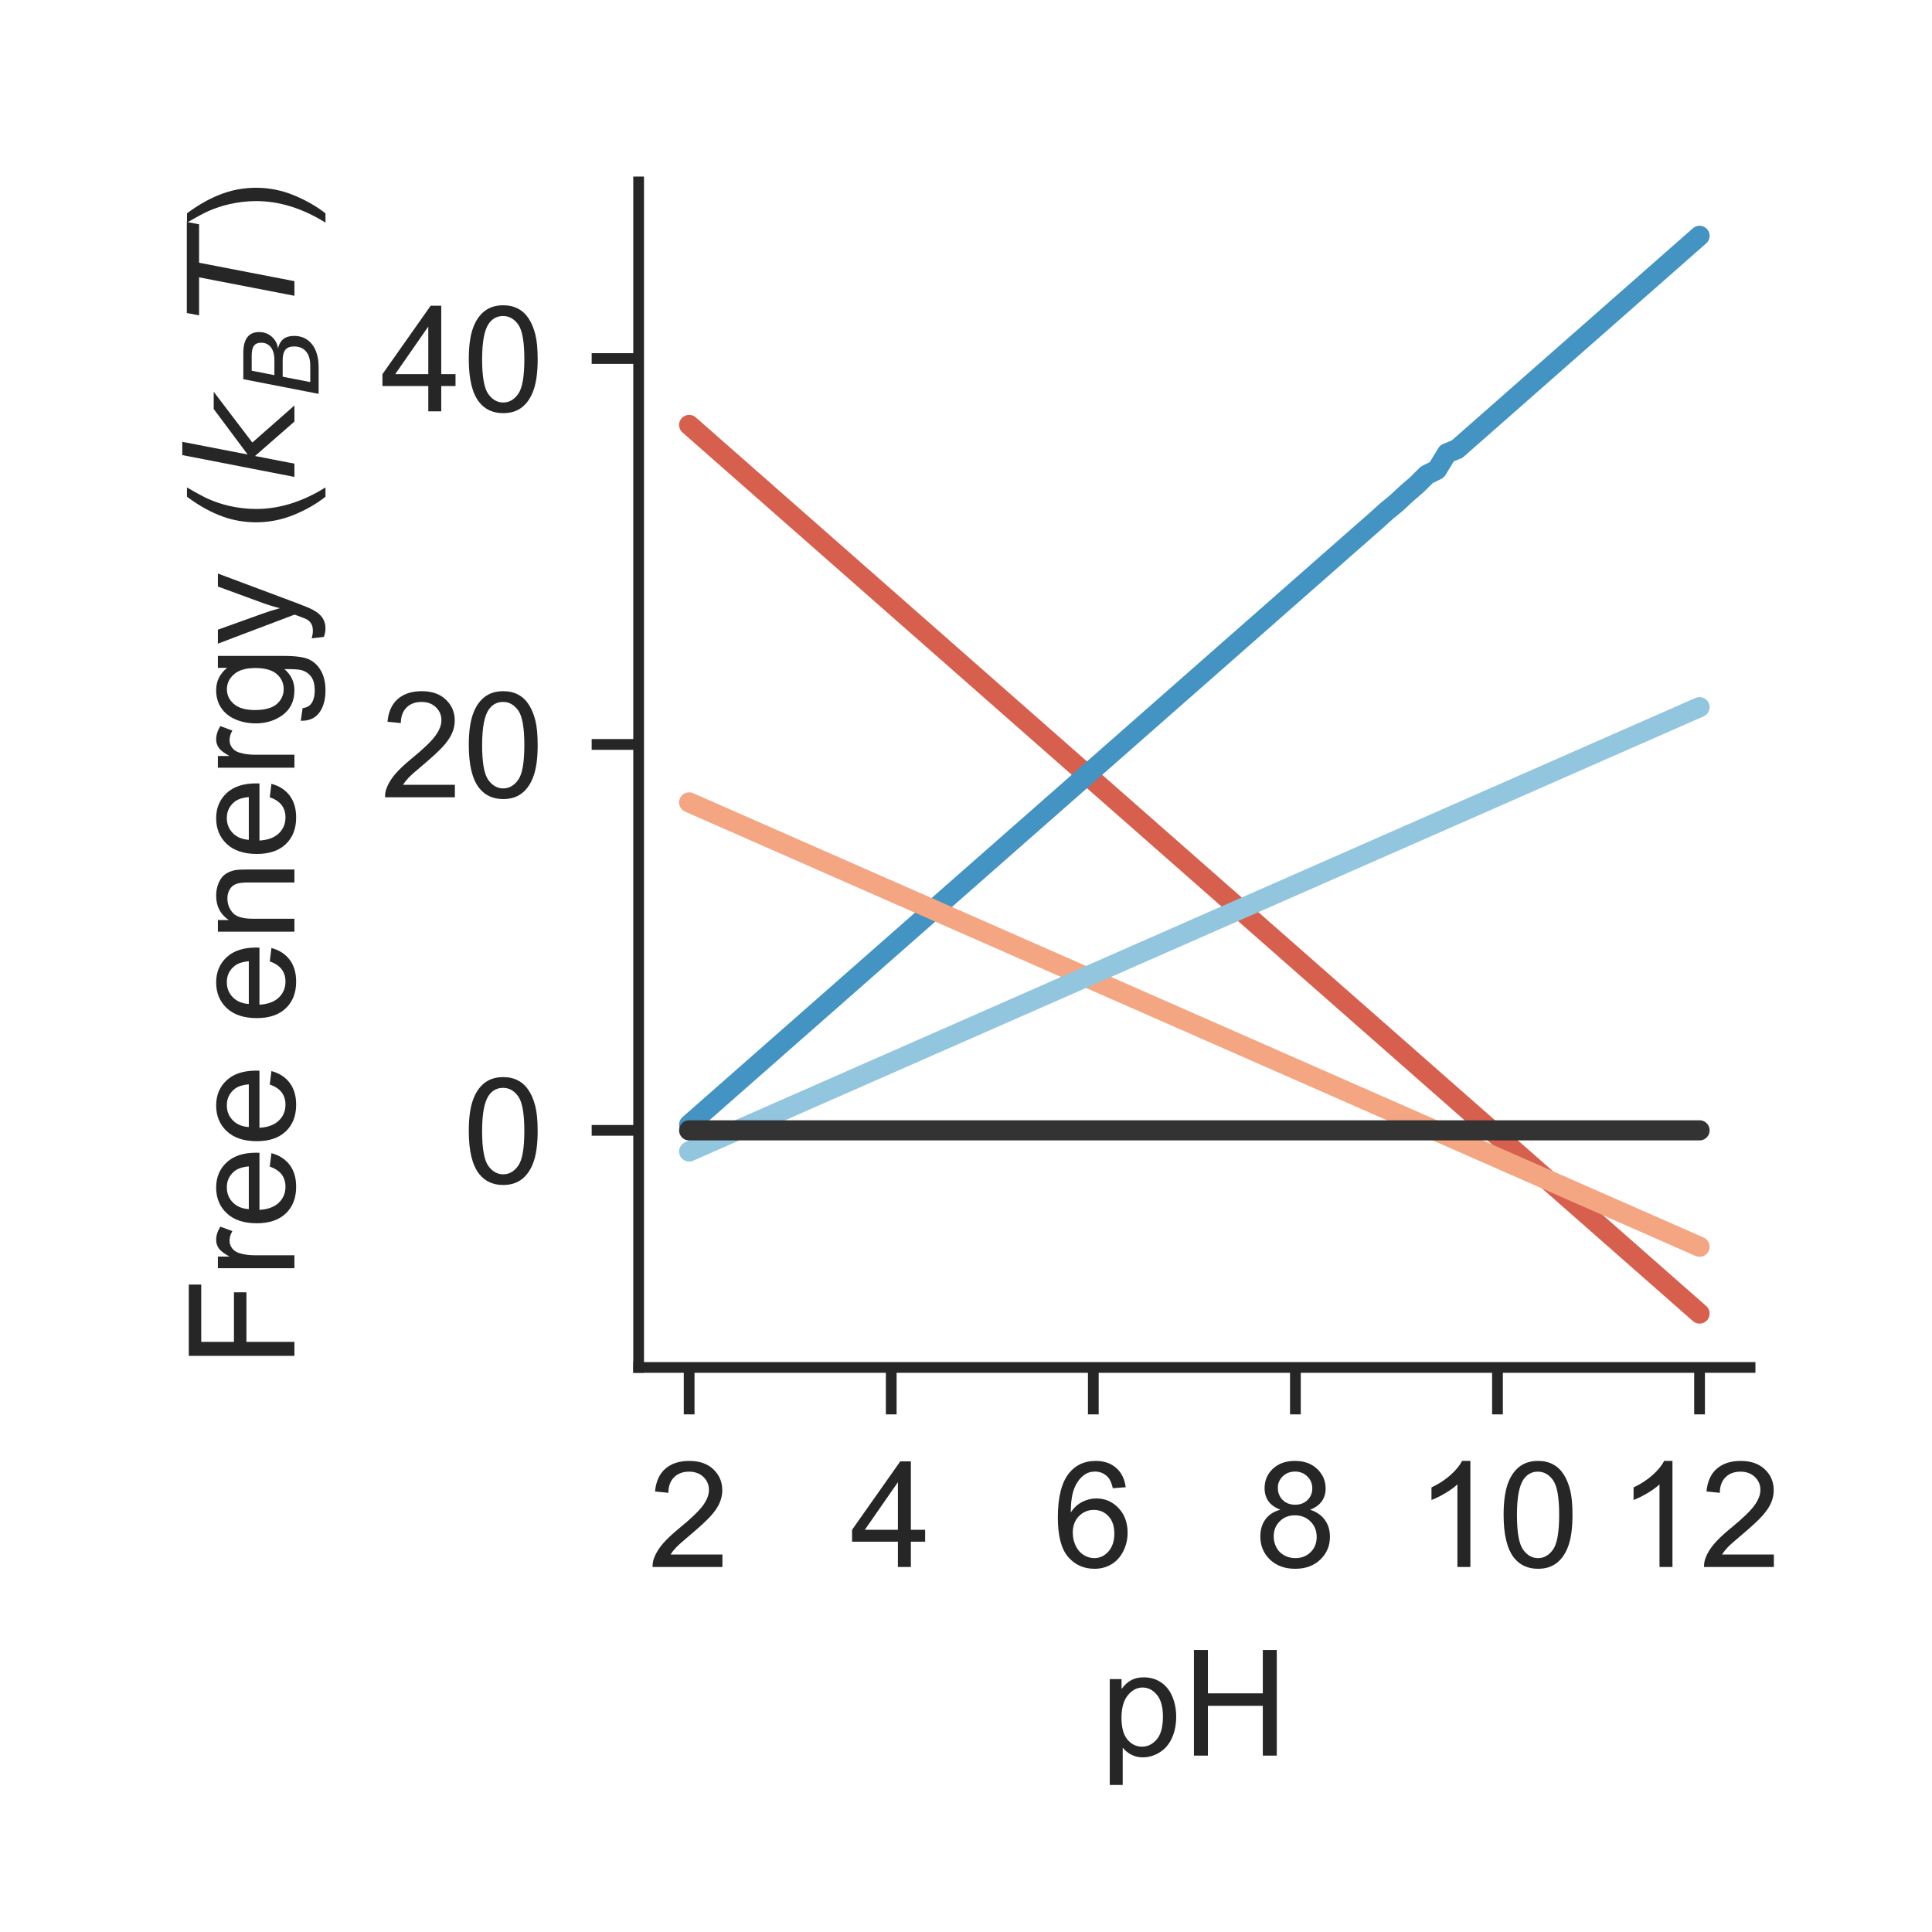 <?xml version="1.0" encoding="utf-8" standalone="no"?>
<!DOCTYPE svg PUBLIC "-//W3C//DTD SVG 1.1//EN"
  "http://www.w3.org/Graphics/SVG/1.1/DTD/svg11.dtd">
<!-- Created with matplotlib (http://matplotlib.org/) -->
<svg height="144pt" version="1.1" viewBox="0 0 144 144" width="144pt" xmlns="http://www.w3.org/2000/svg" xmlns:xlink="http://www.w3.org/1999/xlink">
 <defs>
  <style type="text/css">
*{stroke-linecap:butt;stroke-linejoin:round;}
  </style>
 </defs>
 <g id="figure_1">
  <g id="patch_1">
   <path d="M 0 144 
L 144 144 
L 144 0 
L 0 0 
z
" style="fill:#ffffff;"/>
  </g>
  <g id="axes_1">
   <g id="patch_2">
    <path d="M 47.6 101.92 
L 130.44 101.92 
L 130.44 13.56 
L 47.6 13.56 
z
" style="fill:#ffffff;"/>
   </g>
   <g id="matplotlib.axis_1">
    <g id="xtick_1">
     <g id="line2d_1">
      <defs>
       <path d="M 0 0 
L 0 3.5 
" id="m4e137c40b1" style="stroke:#262626;stroke-width:0.8;"/>
      </defs>
      <g>
       <use style="fill:#262626;stroke:#262626;stroke-width:0.8;" x="51.365" xlink:href="#m4e137c40b1" y="101.92"/>
      </g>
     </g>
     <g id="text_1">
      <!-- 2 -->
      <defs>
       <path d="M 50.344 8.453 
L 50.344 0 
L 3.031 0 
Q 2.938 3.172 4.047 6.109 
Q 5.859 10.938 9.828 15.625 
Q 13.812 20.312 21.344 26.469 
Q 33.016 36.031 37.109 41.625 
Q 41.219 47.219 41.219 52.203 
Q 41.219 57.422 37.469 61 
Q 33.734 64.594 27.734 64.594 
Q 21.391 64.594 17.578 60.781 
Q 13.766 56.984 13.719 50.25 
L 4.688 51.172 
Q 5.609 61.281 11.656 66.578 
Q 17.719 71.875 27.938 71.875 
Q 38.234 71.875 44.234 66.156 
Q 50.25 60.453 50.25 52 
Q 50.25 47.703 48.484 43.547 
Q 46.734 39.406 42.656 34.812 
Q 38.578 30.219 29.109 22.219 
Q 21.188 15.578 18.938 13.203 
Q 16.703 10.844 15.234 8.453 
z
" id="ArialMT-32"/>
      </defs>
      <g style="fill:#262626;" transform="translate(48.307 116.794)scale(0.11 -0.11)">
       <use xlink:href="#ArialMT-32"/>
      </g>
     </g>
    </g>
    <g id="xtick_2">
     <g id="line2d_2">
      <g>
       <use style="fill:#262626;stroke:#262626;stroke-width:0.8;" x="66.427" xlink:href="#m4e137c40b1" y="101.92"/>
      </g>
     </g>
     <g id="text_2">
      <!-- 4 -->
      <defs>
       <path d="M 32.328 0 
L 32.328 17.141 
L 1.266 17.141 
L 1.266 25.203 
L 33.938 71.578 
L 41.109 71.578 
L 41.109 25.203 
L 50.781 25.203 
L 50.781 17.141 
L 41.109 17.141 
L 41.109 0 
z
M 32.328 25.203 
L 32.328 57.469 
L 9.906 25.203 
z
" id="ArialMT-34"/>
      </defs>
      <g style="fill:#262626;" transform="translate(63.369 116.794)scale(0.11 -0.11)">
       <use xlink:href="#ArialMT-34"/>
      </g>
     </g>
    </g>
    <g id="xtick_3">
     <g id="line2d_3">
      <g>
       <use style="fill:#262626;stroke:#262626;stroke-width:0.8;" x="81.489" xlink:href="#m4e137c40b1" y="101.92"/>
      </g>
     </g>
     <g id="text_3">
      <!-- 6 -->
      <defs>
       <path d="M 49.75 54.047 
L 41.016 53.375 
Q 39.844 58.547 37.703 60.891 
Q 34.125 64.656 28.906 64.656 
Q 24.703 64.656 21.531 62.312 
Q 17.391 59.281 14.984 53.469 
Q 12.594 47.656 12.5 36.922 
Q 15.672 41.75 20.266 44.094 
Q 24.859 46.438 29.891 46.438 
Q 38.672 46.438 44.844 39.969 
Q 51.031 33.5 51.031 23.25 
Q 51.031 16.5 48.125 10.719 
Q 45.219 4.938 40.141 1.859 
Q 35.062 -1.219 28.609 -1.219 
Q 17.625 -1.219 10.688 6.859 
Q 3.766 14.938 3.766 33.5 
Q 3.766 54.25 11.422 63.672 
Q 18.109 71.875 29.438 71.875 
Q 37.891 71.875 43.281 67.141 
Q 48.688 62.406 49.75 54.047 
z
M 13.875 23.188 
Q 13.875 18.656 15.797 14.5 
Q 17.719 10.359 21.188 8.172 
Q 24.656 6 28.469 6 
Q 34.031 6 38.031 10.484 
Q 42.047 14.984 42.047 22.703 
Q 42.047 30.125 38.078 34.391 
Q 34.125 38.672 28.125 38.672 
Q 22.172 38.672 18.016 34.391 
Q 13.875 30.125 13.875 23.188 
z
" id="ArialMT-36"/>
      </defs>
      <g style="fill:#262626;" transform="translate(78.431 116.794)scale(0.11 -0.11)">
       <use xlink:href="#ArialMT-36"/>
      </g>
     </g>
    </g>
    <g id="xtick_4">
     <g id="line2d_4">
      <g>
       <use style="fill:#262626;stroke:#262626;stroke-width:0.8;" x="96.551" xlink:href="#m4e137c40b1" y="101.92"/>
      </g>
     </g>
     <g id="text_4">
      <!-- 8 -->
      <defs>
       <path d="M 17.672 38.812 
Q 12.203 40.828 9.562 44.531 
Q 6.938 48.25 6.938 53.422 
Q 6.938 61.234 12.547 66.547 
Q 18.172 71.875 27.484 71.875 
Q 36.859 71.875 42.578 66.422 
Q 48.297 60.984 48.297 53.172 
Q 48.297 48.188 45.672 44.5 
Q 43.062 40.828 37.75 38.812 
Q 44.344 36.672 47.781 31.875 
Q 51.219 27.094 51.219 20.453 
Q 51.219 11.281 44.719 5.031 
Q 38.234 -1.219 27.641 -1.219 
Q 17.047 -1.219 10.547 5.047 
Q 4.047 11.328 4.047 20.703 
Q 4.047 27.688 7.594 32.391 
Q 11.141 37.109 17.672 38.812 
z
M 15.922 53.719 
Q 15.922 48.641 19.188 45.406 
Q 22.469 42.188 27.688 42.188 
Q 32.766 42.188 36.016 45.375 
Q 39.266 48.578 39.266 53.219 
Q 39.266 58.062 35.906 61.359 
Q 32.562 64.656 27.594 64.656 
Q 22.562 64.656 19.234 61.422 
Q 15.922 58.203 15.922 53.719 
z
M 13.094 20.656 
Q 13.094 16.891 14.875 13.375 
Q 16.656 9.859 20.172 7.922 
Q 23.688 6 27.734 6 
Q 34.031 6 38.125 10.047 
Q 42.234 14.109 42.234 20.359 
Q 42.234 26.703 38.016 30.859 
Q 33.797 35.016 27.438 35.016 
Q 21.234 35.016 17.156 30.906 
Q 13.094 26.812 13.094 20.656 
z
" id="ArialMT-38"/>
      </defs>
      <g style="fill:#262626;" transform="translate(93.492 116.794)scale(0.11 -0.11)">
       <use xlink:href="#ArialMT-38"/>
      </g>
     </g>
    </g>
    <g id="xtick_5">
     <g id="line2d_5">
      <g>
       <use style="fill:#262626;stroke:#262626;stroke-width:0.8;" x="111.613" xlink:href="#m4e137c40b1" y="101.92"/>
      </g>
     </g>
     <g id="text_5">
      <!-- 10 -->
      <defs>
       <path d="M 37.25 0 
L 28.469 0 
L 28.469 56 
Q 25.297 52.984 20.141 49.953 
Q 14.984 46.922 10.891 45.406 
L 10.891 53.906 
Q 18.266 57.375 23.781 62.297 
Q 29.297 67.234 31.594 71.875 
L 37.25 71.875 
z
" id="ArialMT-31"/>
       <path d="M 4.156 35.297 
Q 4.156 48 6.766 55.734 
Q 9.375 63.484 14.516 67.672 
Q 19.672 71.875 27.484 71.875 
Q 33.25 71.875 37.594 69.547 
Q 41.938 67.234 44.766 62.859 
Q 47.609 58.5 49.219 52.219 
Q 50.828 45.953 50.828 35.297 
Q 50.828 22.703 48.234 14.969 
Q 45.656 7.234 40.5 3 
Q 35.359 -1.219 27.484 -1.219 
Q 17.141 -1.219 11.234 6.203 
Q 4.156 15.141 4.156 35.297 
z
M 13.188 35.297 
Q 13.188 17.672 17.312 11.828 
Q 21.438 6 27.484 6 
Q 33.547 6 37.672 11.859 
Q 41.797 17.719 41.797 35.297 
Q 41.797 52.984 37.672 58.781 
Q 33.547 64.594 27.391 64.594 
Q 21.344 64.594 17.719 59.469 
Q 13.188 52.938 13.188 35.297 
z
" id="ArialMT-30"/>
      </defs>
      <g style="fill:#262626;" transform="translate(105.496 116.794)scale(0.11 -0.11)">
       <use xlink:href="#ArialMT-31"/>
       <use x="55.615" xlink:href="#ArialMT-30"/>
      </g>
     </g>
    </g>
    <g id="xtick_6">
     <g id="line2d_6">
      <g>
       <use style="fill:#262626;stroke:#262626;stroke-width:0.8;" x="126.675" xlink:href="#m4e137c40b1" y="101.92"/>
      </g>
     </g>
     <g id="text_6">
      <!-- 12 -->
      <g style="fill:#262626;" transform="translate(120.558 116.794)scale(0.11 -0.11)">
       <use xlink:href="#ArialMT-31"/>
       <use x="55.615" xlink:href="#ArialMT-32"/>
      </g>
     </g>
    </g>
    <g id="text_7">
     <!-- pH -->
     <defs>
      <path d="M 6.594 -19.875 
L 6.594 51.859 
L 14.594 51.859 
L 14.594 45.125 
Q 17.438 49.078 21 51.047 
Q 24.562 53.031 29.641 53.031 
Q 36.281 53.031 41.359 49.609 
Q 46.438 46.188 49.016 39.953 
Q 51.609 33.734 51.609 26.312 
Q 51.609 18.359 48.75 11.984 
Q 45.906 5.609 40.453 2.219 
Q 35.016 -1.172 29 -1.172 
Q 24.609 -1.172 21.109 0.688 
Q 17.625 2.547 15.375 5.375 
L 15.375 -19.875 
z
M 14.547 25.641 
Q 14.547 15.625 18.594 10.844 
Q 22.656 6.062 28.422 6.062 
Q 34.281 6.062 38.453 11.016 
Q 42.625 15.969 42.625 26.375 
Q 42.625 36.281 38.547 41.203 
Q 34.469 46.141 28.812 46.141 
Q 23.188 46.141 18.859 40.891 
Q 14.547 35.641 14.547 25.641 
z
" id="ArialMT-70"/>
      <path d="M 8.016 0 
L 8.016 71.578 
L 17.484 71.578 
L 17.484 42.188 
L 54.688 42.188 
L 54.688 71.578 
L 64.156 71.578 
L 64.156 0 
L 54.688 0 
L 54.688 33.734 
L 17.484 33.734 
L 17.484 0 
z
" id="ArialMT-48"/>
     </defs>
     <g style="fill:#262626;" transform="translate(81.989 130.853)scale(0.11 -0.11)">
      <use xlink:href="#ArialMT-70"/>
      <use x="55.615" xlink:href="#ArialMT-48"/>
     </g>
    </g>
   </g>
   <g id="matplotlib.axis_2">
    <g id="ytick_1">
     <g id="line2d_7">
      <defs>
       <path d="M 0 0 
L -3.5 0 
" id="ma271d19a91" style="stroke:#262626;stroke-width:0.8;"/>
      </defs>
      <g>
       <use style="fill:#262626;stroke:#262626;stroke-width:0.8;" x="47.6" xlink:href="#ma271d19a91" y="84.25"/>
      </g>
     </g>
     <g id="text_8">
      <!-- 0 -->
      <g style="fill:#262626;" transform="translate(34.483 88.187)scale(0.11 -0.11)">
       <use xlink:href="#ArialMT-30"/>
      </g>
     </g>
    </g>
    <g id="ytick_2">
     <g id="line2d_8">
      <g>
       <use style="fill:#262626;stroke:#262626;stroke-width:0.8;" x="47.6" xlink:href="#ma271d19a91" y="55.486"/>
      </g>
     </g>
     <g id="text_9">
      <!-- 20 -->
      <g style="fill:#262626;" transform="translate(28.366 59.423)scale(0.11 -0.11)">
       <use xlink:href="#ArialMT-32"/>
       <use x="55.615" xlink:href="#ArialMT-30"/>
      </g>
     </g>
    </g>
    <g id="ytick_3">
     <g id="line2d_9">
      <g>
       <use style="fill:#262626;stroke:#262626;stroke-width:0.8;" x="47.6" xlink:href="#ma271d19a91" y="26.723"/>
      </g>
     </g>
     <g id="text_10">
      <!-- 40 -->
      <g style="fill:#262626;" transform="translate(28.366 30.66)scale(0.11 -0.11)">
       <use xlink:href="#ArialMT-34"/>
       <use x="55.615" xlink:href="#ArialMT-30"/>
      </g>
     </g>
    </g>
    <g id="text_11">
     <!-- Free energy ($k_B T$) -->
     <defs>
      <path d="M 8.203 0 
L 8.203 71.578 
L 56.5 71.578 
L 56.5 63.141 
L 17.672 63.141 
L 17.672 40.969 
L 51.266 40.969 
L 51.266 32.516 
L 17.672 32.516 
L 17.672 0 
z
" id="ArialMT-46"/>
      <path d="M 6.5 0 
L 6.5 51.859 
L 14.406 51.859 
L 14.406 44 
Q 17.438 49.516 20 51.266 
Q 22.562 53.031 25.641 53.031 
Q 30.078 53.031 34.672 50.203 
L 31.641 42.047 
Q 28.422 43.953 25.203 43.953 
Q 22.312 43.953 20.016 42.219 
Q 17.719 40.484 16.75 37.406 
Q 15.281 32.719 15.281 27.156 
L 15.281 0 
z
" id="ArialMT-72"/>
      <path d="M 42.094 16.703 
L 51.172 15.578 
Q 49.031 7.625 43.219 3.219 
Q 37.406 -1.172 28.375 -1.172 
Q 17 -1.172 10.328 5.828 
Q 3.656 12.844 3.656 25.484 
Q 3.656 38.578 10.391 45.797 
Q 17.141 53.031 27.875 53.031 
Q 38.281 53.031 44.875 45.953 
Q 51.469 38.875 51.469 26.031 
Q 51.469 25.25 51.422 23.688 
L 12.75 23.688 
Q 13.234 15.141 17.578 10.594 
Q 21.922 6.062 28.422 6.062 
Q 33.25 6.062 36.672 8.594 
Q 40.094 11.141 42.094 16.703 
z
M 13.234 30.906 
L 42.188 30.906 
Q 41.609 37.453 38.875 40.719 
Q 34.672 45.797 27.984 45.797 
Q 21.922 45.797 17.797 41.75 
Q 13.672 37.703 13.234 30.906 
z
" id="ArialMT-65"/>
      <path id="ArialMT-20"/>
      <path d="M 6.594 0 
L 6.594 51.859 
L 14.5 51.859 
L 14.5 44.484 
Q 20.219 53.031 31 53.031 
Q 35.688 53.031 39.625 51.344 
Q 43.562 49.656 45.516 46.922 
Q 47.469 44.188 48.25 40.438 
Q 48.734 37.984 48.734 31.891 
L 48.734 0 
L 39.938 0 
L 39.938 31.547 
Q 39.938 36.922 38.906 39.578 
Q 37.891 42.234 35.281 43.812 
Q 32.672 45.406 29.156 45.406 
Q 23.531 45.406 19.453 41.844 
Q 15.375 38.281 15.375 28.328 
L 15.375 0 
z
" id="ArialMT-6e"/>
      <path d="M 4.984 -4.297 
L 13.531 -5.562 
Q 14.062 -9.516 16.5 -11.328 
Q 19.781 -13.766 25.438 -13.766 
Q 31.547 -13.766 34.859 -11.328 
Q 38.188 -8.891 39.359 -4.5 
Q 40.047 -1.812 39.984 6.781 
Q 34.234 0 25.641 0 
Q 14.938 0 9.078 7.719 
Q 3.219 15.438 3.219 26.219 
Q 3.219 33.641 5.906 39.906 
Q 8.594 46.188 13.688 49.609 
Q 18.797 53.031 25.688 53.031 
Q 34.859 53.031 40.828 45.609 
L 40.828 51.859 
L 48.922 51.859 
L 48.922 7.031 
Q 48.922 -5.078 46.453 -10.125 
Q 44 -15.188 38.641 -18.109 
Q 33.297 -21.047 25.484 -21.047 
Q 16.219 -21.047 10.5 -16.875 
Q 4.781 -12.703 4.984 -4.297 
z
M 12.25 26.859 
Q 12.25 16.656 16.297 11.969 
Q 20.359 7.281 26.469 7.281 
Q 32.516 7.281 36.609 11.938 
Q 40.719 16.609 40.719 26.562 
Q 40.719 36.078 36.5 40.906 
Q 32.281 45.75 26.312 45.75 
Q 20.453 45.75 16.344 40.984 
Q 12.25 36.234 12.25 26.859 
z
" id="ArialMT-67"/>
      <path d="M 6.203 -19.969 
L 5.219 -11.719 
Q 8.109 -12.5 10.25 -12.5 
Q 13.188 -12.5 14.938 -11.516 
Q 16.703 -10.547 17.828 -8.797 
Q 18.656 -7.469 20.516 -2.25 
Q 20.75 -1.516 21.297 -0.094 
L 1.609 51.859 
L 11.078 51.859 
L 21.875 21.828 
Q 23.969 16.109 25.641 9.812 
Q 27.156 15.875 29.25 21.625 
L 40.328 51.859 
L 49.125 51.859 
L 29.391 -0.875 
Q 26.219 -9.422 24.469 -12.641 
Q 22.125 -17 19.094 -19.016 
Q 16.062 -21.047 11.859 -21.047 
Q 9.328 -21.047 6.203 -19.969 
z
" id="ArialMT-79"/>
      <path d="M 23.391 -21.047 
Q 16.109 -11.859 11.078 0.438 
Q 6.062 12.75 6.062 25.922 
Q 6.062 37.547 9.812 48.188 
Q 14.203 60.547 23.391 72.797 
L 29.688 72.797 
Q 23.781 62.641 21.875 58.297 
Q 18.891 51.562 17.188 44.234 
Q 15.094 35.109 15.094 25.875 
Q 15.094 2.391 29.688 -21.047 
z
" id="ArialMT-28"/>
      <path d="M 18.312 75.984 
L 27.297 75.984 
L 18.703 31.688 
L 49.516 54.688 
L 61.188 54.688 
L 26.812 28.516 
L 51.906 0 
L 41.016 0 
L 17.672 26.703 
L 12.5 0 
L 3.516 0 
z
" id="DejaVuSans-Oblique-6b"/>
      <path d="M 16.891 72.906 
L 42.094 72.906 
Q 52.344 72.906 57.422 69.094 
Q 62.5 65.281 62.5 57.625 
Q 62.5 50.594 58.125 45.484 
Q 53.766 40.375 46.688 39.312 
Q 52.734 37.938 55.766 34.078 
Q 58.797 30.219 58.797 23.781 
Q 58.797 12.797 50.656 6.391 
Q 42.531 0 28.422 0 
L 2.688 0 
z
M 19.281 34.812 
L 14.109 8.109 
L 29.984 8.109 
Q 38.922 8.109 43.75 12.203 
Q 48.578 16.312 48.578 23.781 
Q 48.578 29.547 45.375 32.172 
Q 42.188 34.812 35.109 34.812 
z
M 25.094 64.797 
L 20.797 42.828 
L 35.5 42.828 
Q 43.359 42.828 47.781 46.234 
Q 52.203 49.656 52.203 55.719 
Q 52.203 60.453 49.219 62.625 
Q 46.234 64.797 39.703 64.797 
z
" id="DejaVuSans-Oblique-42"/>
      <path d="M 5.906 72.906 
L 67.578 72.906 
L 66.016 64.594 
L 39.984 64.594 
L 27.484 0 
L 17.578 0 
L 30.078 64.594 
L 4.297 64.594 
z
" id="DejaVuSans-Oblique-54"/>
      <path d="M 12.359 -21.047 
L 6.062 -21.047 
Q 20.656 2.391 20.656 25.875 
Q 20.656 35.062 18.562 44.094 
Q 16.891 51.422 13.922 58.156 
Q 12.016 62.547 6.062 72.797 
L 12.359 72.797 
Q 21.531 60.547 25.922 48.188 
Q 29.688 37.547 29.688 25.922 
Q 29.688 12.75 24.625 0.438 
Q 19.578 -11.859 12.359 -21.047 
z
" id="ArialMT-29"/>
     </defs>
     <g style="fill:#262626;" transform="translate(21.946 101.96)rotate(-90)scale(0.11 -0.11)">
      <use transform="translate(0 0.016)" xlink:href="#ArialMT-46"/>
      <use transform="translate(61.084 0.016)" xlink:href="#ArialMT-72"/>
      <use transform="translate(94.385 0.016)" xlink:href="#ArialMT-65"/>
      <use transform="translate(150 0.016)" xlink:href="#ArialMT-65"/>
      <use transform="translate(205.615 0.016)" xlink:href="#ArialMT-20"/>
      <use transform="translate(233.398 0.016)" xlink:href="#ArialMT-65"/>
      <use transform="translate(289.014 0.016)" xlink:href="#ArialMT-6e"/>
      <use transform="translate(344.629 0.016)" xlink:href="#ArialMT-65"/>
      <use transform="translate(400.244 0.016)" xlink:href="#ArialMT-72"/>
      <use transform="translate(433.545 0.016)" xlink:href="#ArialMT-67"/>
      <use transform="translate(489.16 0.016)" xlink:href="#ArialMT-79"/>
      <use transform="translate(539.16 0.016)" xlink:href="#ArialMT-20"/>
      <use transform="translate(566.943 0.016)" xlink:href="#ArialMT-28"/>
      <use transform="translate(600.244 0.016)" xlink:href="#DejaVuSans-Oblique-6b"/>
      <use transform="translate(658.154 -16.391)scale(0.7)" xlink:href="#DejaVuSans-Oblique-42"/>
      <use transform="translate(708.911 0.016)" xlink:href="#DejaVuSans-Oblique-54"/>
      <use transform="translate(769.995 0.016)" xlink:href="#ArialMT-29"/>
     </g>
    </g>
   </g>
   <g id="patch_3">
    <path d="M 47.6 101.92 
L 47.6 13.56 
" style="fill:none;stroke:#262626;stroke-linecap:square;stroke-linejoin:miter;stroke-width:0.8;"/>
   </g>
   <g id="patch_4">
    <path d="M 47.6 101.92 
L 130.44 101.92 
" style="fill:none;stroke:#262626;stroke-linecap:square;stroke-linejoin:miter;stroke-width:0.8;"/>
   </g>
   <g id="line2d_10">
    <path clip-path="url(#p86bee7b613)" d="M 51.365 31.673 
L 52.119 32.335 
L 52.872 32.997 
L 53.625 33.66 
L 54.378 34.322 
L 55.131 34.984 
L 55.884 35.647 
L 56.637 36.309 
L 57.39 36.971 
L 58.143 37.634 
L 58.896 38.296 
L 59.649 38.958 
L 60.403 39.62 
L 61.156 40.283 
L 61.909 40.945 
L 62.662 41.607 
L 63.415 42.27 
L 64.168 42.932 
L 64.921 43.594 
L 65.674 44.257 
L 66.427 44.919 
L 67.18 45.581 
L 67.933 46.244 
L 68.687 46.906 
L 69.44 47.568 
L 70.193 48.23 
L 70.946 48.893 
L 71.699 49.555 
L 72.452 50.217 
L 73.205 50.88 
L 73.958 51.542 
L 74.711 52.204 
L 75.464 52.867 
L 76.217 53.529 
L 76.971 54.191 
L 77.724 54.854 
L 78.477 55.516 
L 79.23 56.178 
L 79.983 56.84 
L 80.736 57.503 
L 81.489 58.165 
L 82.242 58.827 
L 82.995 59.49 
L 83.748 60.152 
L 84.501 60.814 
L 85.255 61.477 
L 86.008 62.139 
L 86.761 62.801 
L 87.514 63.464 
L 88.267 64.126 
L 89.02 64.788 
L 89.773 65.451 
L 90.526 66.113 
L 91.279 66.775 
L 92.032 67.437 
L 92.785 68.1 
L 93.539 68.762 
L 94.292 69.424 
L 95.045 70.087 
L 95.798 70.749 
L 96.551 71.411 
L 97.304 72.074 
L 98.057 72.736 
L 98.81 73.398 
L 99.563 74.061 
L 100.316 74.723 
L 101.069 75.385 
L 101.823 76.047 
L 102.576 76.71 
L 103.329 77.372 
L 104.082 78.034 
L 104.835 78.697 
L 105.588 79.359 
L 106.341 80.021 
L 107.094 80.684 
L 107.847 81.346 
L 108.6 82.008 
L 109.353 82.671 
L 110.107 83.333 
L 110.86 83.995 
L 111.613 84.657 
L 112.366 85.32 
L 113.119 85.982 
L 113.872 86.644 
L 114.625 87.307 
L 115.378 87.969 
L 116.131 88.631 
L 116.884 89.294 
L 117.637 89.956 
L 118.391 90.618 
L 119.144 91.281 
L 119.897 91.943 
L 120.65 92.605 
L 121.403 93.267 
L 122.156 93.93 
L 122.909 94.592 
L 123.662 95.254 
L 124.415 95.917 
L 125.168 96.579 
L 125.921 97.241 
L 126.675 97.904 
" style="fill:none;stroke:#d6604d;stroke-linecap:round;stroke-width:1.5;"/>
   </g>
   <g id="line2d_11">
    <path clip-path="url(#p86bee7b613)" d="M 51.365 83.826 
L 52.119 83.164 
L 52.872 82.502 
L 53.625 81.839 
L 54.378 81.177 
L 55.131 80.515 
L 55.884 79.852 
L 56.637 79.19 
L 57.39 78.528 
L 58.143 77.865 
L 58.896 77.203 
L 59.649 76.541 
L 60.403 75.879 
L 61.156 75.216 
L 61.909 74.554 
L 62.662 73.892 
L 63.415 73.229 
L 64.168 72.567 
L 64.921 71.905 
L 65.674 71.242 
L 66.427 70.58 
L 67.18 69.918 
L 67.933 69.255 
L 68.687 68.593 
L 69.44 67.931 
L 70.193 67.269 
L 70.946 66.606 
L 71.699 65.944 
L 72.452 65.282 
L 73.205 64.619 
L 73.958 63.957 
L 74.711 63.295 
L 75.464 62.632 
L 76.217 61.97 
L 76.971 61.308 
L 77.724 60.645 
L 78.477 59.983 
L 79.23 59.321 
L 79.983 58.659 
L 80.736 57.996 
L 81.489 57.334 
L 82.242 56.672 
L 82.995 56.009 
L 83.748 55.347 
L 84.501 54.685 
L 85.255 54.022 
L 86.008 53.36 
L 86.761 52.698 
L 87.514 52.035 
L 88.267 51.373 
L 89.02 50.711 
L 89.773 50.049 
L 90.526 49.386 
L 91.279 48.724 
L 92.032 48.062 
L 92.785 47.399 
L 93.539 46.737 
L 94.292 46.075 
L 95.045 45.412 
L 95.798 44.75 
L 96.551 44.088 
L 97.304 43.425 
L 98.057 42.763 
L 98.81 42.101 
L 99.563 41.439 
L 100.316 40.775 
L 101.069 40.114 
L 101.823 39.452 
L 102.576 38.793 
L 103.329 38.11 
L 104.082 37.492 
L 104.835 36.789 
L 105.588 36.143 
L 106.341 35.393 
L 107.094 35.018 
L 107.847 33.786 
L 108.6 33.478 
L 109.353 32.815 
L 110.107 32.153 
L 110.86 31.49 
L 111.613 30.828 
L 112.366 30.165 
L 113.119 29.502 
L 113.872 28.84 
L 114.625 28.177 
L 115.378 27.515 
L 116.131 26.852 
L 116.884 26.19 
L 117.637 25.527 
L 118.391 24.865 
L 119.144 24.202 
L 119.897 23.539 
L 120.65 22.877 
L 121.403 22.214 
L 122.156 21.552 
L 122.909 20.889 
L 123.662 20.227 
L 124.415 19.564 
L 125.168 18.901 
L 125.921 18.239 
L 126.675 17.576 
" style="fill:none;stroke:#4393c3;stroke-linecap:round;stroke-width:1.5;"/>
   </g>
   <g id="line2d_12">
    <path clip-path="url(#p86bee7b613)" d="M 51.365 59.808 
L 52.119 60.139 
L 52.872 60.47 
L 53.625 60.801 
L 54.378 61.132 
L 55.131 61.463 
L 55.884 61.795 
L 56.637 62.126 
L 57.39 62.457 
L 58.143 62.788 
L 58.896 63.119 
L 59.649 63.45 
L 60.403 63.781 
L 61.156 64.113 
L 61.909 64.444 
L 62.662 64.775 
L 63.415 65.106 
L 64.168 65.437 
L 64.921 65.768 
L 65.674 66.1 
L 66.427 66.431 
L 67.18 66.762 
L 67.933 67.093 
L 68.687 67.424 
L 69.44 67.755 
L 70.193 68.086 
L 70.946 68.418 
L 71.699 68.749 
L 72.452 69.08 
L 73.205 69.411 
L 73.958 69.742 
L 74.711 70.073 
L 75.464 70.405 
L 76.217 70.736 
L 76.971 71.067 
L 77.724 71.398 
L 78.477 71.729 
L 79.23 72.06 
L 79.983 72.391 
L 80.736 72.723 
L 81.489 73.054 
L 82.242 73.385 
L 82.995 73.716 
L 83.748 74.047 
L 84.501 74.378 
L 85.255 74.71 
L 86.008 75.041 
L 86.761 75.372 
L 87.514 75.703 
L 88.267 76.034 
L 89.02 76.365 
L 89.773 76.697 
L 90.526 77.028 
L 91.279 77.359 
L 92.032 77.69 
L 92.785 78.021 
L 93.539 78.352 
L 94.292 78.683 
L 95.045 79.015 
L 95.798 79.346 
L 96.551 79.677 
L 97.304 80.008 
L 98.057 80.339 
L 98.81 80.67 
L 99.563 81.002 
L 100.316 81.333 
L 101.069 81.664 
L 101.823 81.995 
L 102.576 82.326 
L 103.329 82.657 
L 104.082 82.988 
L 104.835 83.32 
L 105.588 83.651 
L 106.341 83.982 
L 107.094 84.313 
L 107.847 84.644 
L 108.6 84.975 
L 109.353 85.307 
L 110.107 85.638 
L 110.86 85.969 
L 111.613 86.3 
L 112.366 86.631 
L 113.119 86.962 
L 113.872 87.293 
L 114.625 87.625 
L 115.378 87.956 
L 116.131 88.287 
L 116.884 88.618 
L 117.637 88.949 
L 118.391 89.28 
L 119.144 89.612 
L 119.897 89.943 
L 120.65 90.274 
L 121.403 90.605 
L 122.156 90.936 
L 122.909 91.267 
L 123.662 91.598 
L 124.415 91.93 
L 125.168 92.261 
L 125.921 92.592 
L 126.675 92.923 
" style="fill:none;stroke:#f4a582;stroke-linecap:round;stroke-width:1.5;"/>
   </g>
   <g id="line2d_13">
    <path clip-path="url(#p86bee7b613)" d="M 51.365 85.823 
L 52.119 85.492 
L 52.872 85.161 
L 53.625 84.83 
L 54.378 84.499 
L 55.131 84.167 
L 55.884 83.836 
L 56.637 83.505 
L 57.39 83.174 
L 58.143 82.843 
L 58.896 82.512 
L 59.649 82.18 
L 60.403 81.849 
L 61.156 81.518 
L 61.909 81.187 
L 62.662 80.856 
L 63.415 80.525 
L 64.168 80.193 
L 64.921 79.862 
L 65.674 79.531 
L 66.427 79.2 
L 67.18 78.869 
L 67.933 78.538 
L 68.687 78.207 
L 69.44 77.875 
L 70.193 77.544 
L 70.946 77.213 
L 71.699 76.882 
L 72.452 76.551 
L 73.205 76.22 
L 73.958 75.888 
L 74.711 75.557 
L 75.464 75.226 
L 76.217 74.895 
L 76.971 74.564 
L 77.724 74.233 
L 78.477 73.902 
L 79.23 73.57 
L 79.983 73.239 
L 80.736 72.908 
L 81.489 72.577 
L 82.242 72.246 
L 82.995 71.915 
L 83.748 71.583 
L 84.501 71.252 
L 85.255 70.921 
L 86.008 70.59 
L 86.761 70.259 
L 87.514 69.928 
L 88.267 69.597 
L 89.02 69.265 
L 89.773 68.934 
L 90.526 68.603 
L 91.279 68.272 
L 92.032 67.941 
L 92.785 67.61 
L 93.539 67.278 
L 94.292 66.947 
L 95.045 66.616 
L 95.798 66.285 
L 96.551 65.954 
L 97.304 65.623 
L 98.057 65.292 
L 98.81 64.96 
L 99.563 64.629 
L 100.316 64.298 
L 101.069 63.967 
L 101.823 63.636 
L 102.576 63.305 
L 103.329 62.973 
L 104.082 62.642 
L 104.835 62.311 
L 105.588 61.98 
L 106.341 61.649 
L 107.094 61.318 
L 107.847 60.987 
L 108.6 60.655 
L 109.353 60.324 
L 110.107 59.993 
L 110.86 59.662 
L 111.613 59.331 
L 112.366 59 
L 113.119 58.668 
L 113.872 58.337 
L 114.625 58.006 
L 115.378 57.675 
L 116.131 57.344 
L 116.884 57.013 
L 117.637 56.682 
L 118.391 56.35 
L 119.144 56.019 
L 119.897 55.688 
L 120.65 55.357 
L 121.403 55.026 
L 122.156 54.695 
L 122.909 54.363 
L 123.662 54.032 
L 124.415 53.701 
L 125.168 53.37 
L 125.921 53.039 
L 126.675 52.708 
" style="fill:none;stroke:#92c5de;stroke-linecap:round;stroke-width:1.5;"/>
   </g>
   <g id="line2d_14">
    <path clip-path="url(#p86bee7b613)" d="M 51.365 84.25 
L 52.119 84.25 
L 52.872 84.25 
L 53.625 84.25 
L 54.378 84.25 
L 55.131 84.25 
L 55.884 84.25 
L 56.637 84.25 
L 57.39 84.25 
L 58.143 84.25 
L 58.896 84.25 
L 59.649 84.25 
L 60.403 84.25 
L 61.156 84.25 
L 61.909 84.25 
L 62.662 84.25 
L 63.415 84.25 
L 64.168 84.25 
L 64.921 84.25 
L 65.674 84.25 
L 66.427 84.25 
L 67.18 84.25 
L 67.933 84.25 
L 68.687 84.25 
L 69.44 84.25 
L 70.193 84.25 
L 70.946 84.25 
L 71.699 84.25 
L 72.452 84.25 
L 73.205 84.25 
L 73.958 84.25 
L 74.711 84.25 
L 75.464 84.25 
L 76.217 84.25 
L 76.971 84.25 
L 77.724 84.25 
L 78.477 84.25 
L 79.23 84.25 
L 79.983 84.25 
L 80.736 84.25 
L 81.489 84.25 
L 82.242 84.25 
L 82.995 84.25 
L 83.748 84.25 
L 84.501 84.25 
L 85.255 84.25 
L 86.008 84.25 
L 86.761 84.25 
L 87.514 84.25 
L 88.267 84.25 
L 89.02 84.25 
L 89.773 84.25 
L 90.526 84.25 
L 91.279 84.25 
L 92.032 84.25 
L 92.785 84.25 
L 93.539 84.25 
L 94.292 84.25 
L 95.045 84.25 
L 95.798 84.25 
L 96.551 84.25 
L 97.304 84.25 
L 98.057 84.25 
L 98.81 84.25 
L 99.563 84.25 
L 100.316 84.25 
L 101.069 84.25 
L 101.823 84.25 
L 102.576 84.25 
L 103.329 84.25 
L 104.082 84.25 
L 104.835 84.25 
L 105.588 84.25 
L 106.341 84.25 
L 107.094 84.25 
L 107.847 84.25 
L 108.6 84.25 
L 109.353 84.25 
L 110.107 84.25 
L 110.86 84.25 
L 111.613 84.25 
L 112.366 84.25 
L 113.119 84.25 
L 113.872 84.25 
L 114.625 84.25 
L 115.378 84.25 
L 116.131 84.25 
L 116.884 84.25 
L 117.637 84.25 
L 118.391 84.25 
L 119.144 84.25 
L 119.897 84.25 
L 120.65 84.25 
L 121.403 84.25 
L 122.156 84.25 
L 122.909 84.25 
L 123.662 84.25 
L 124.415 84.25 
L 125.168 84.25 
L 125.921 84.25 
L 126.675 84.25 
" style="fill:none;stroke:#333333;stroke-linecap:round;stroke-width:1.5;"/>
   </g>
  </g>
 </g>
 <defs>
  <clipPath id="p86bee7b613">
   <rect height="88.36" width="82.84" x="47.6" y="13.56"/>
  </clipPath>
 </defs>
</svg>
